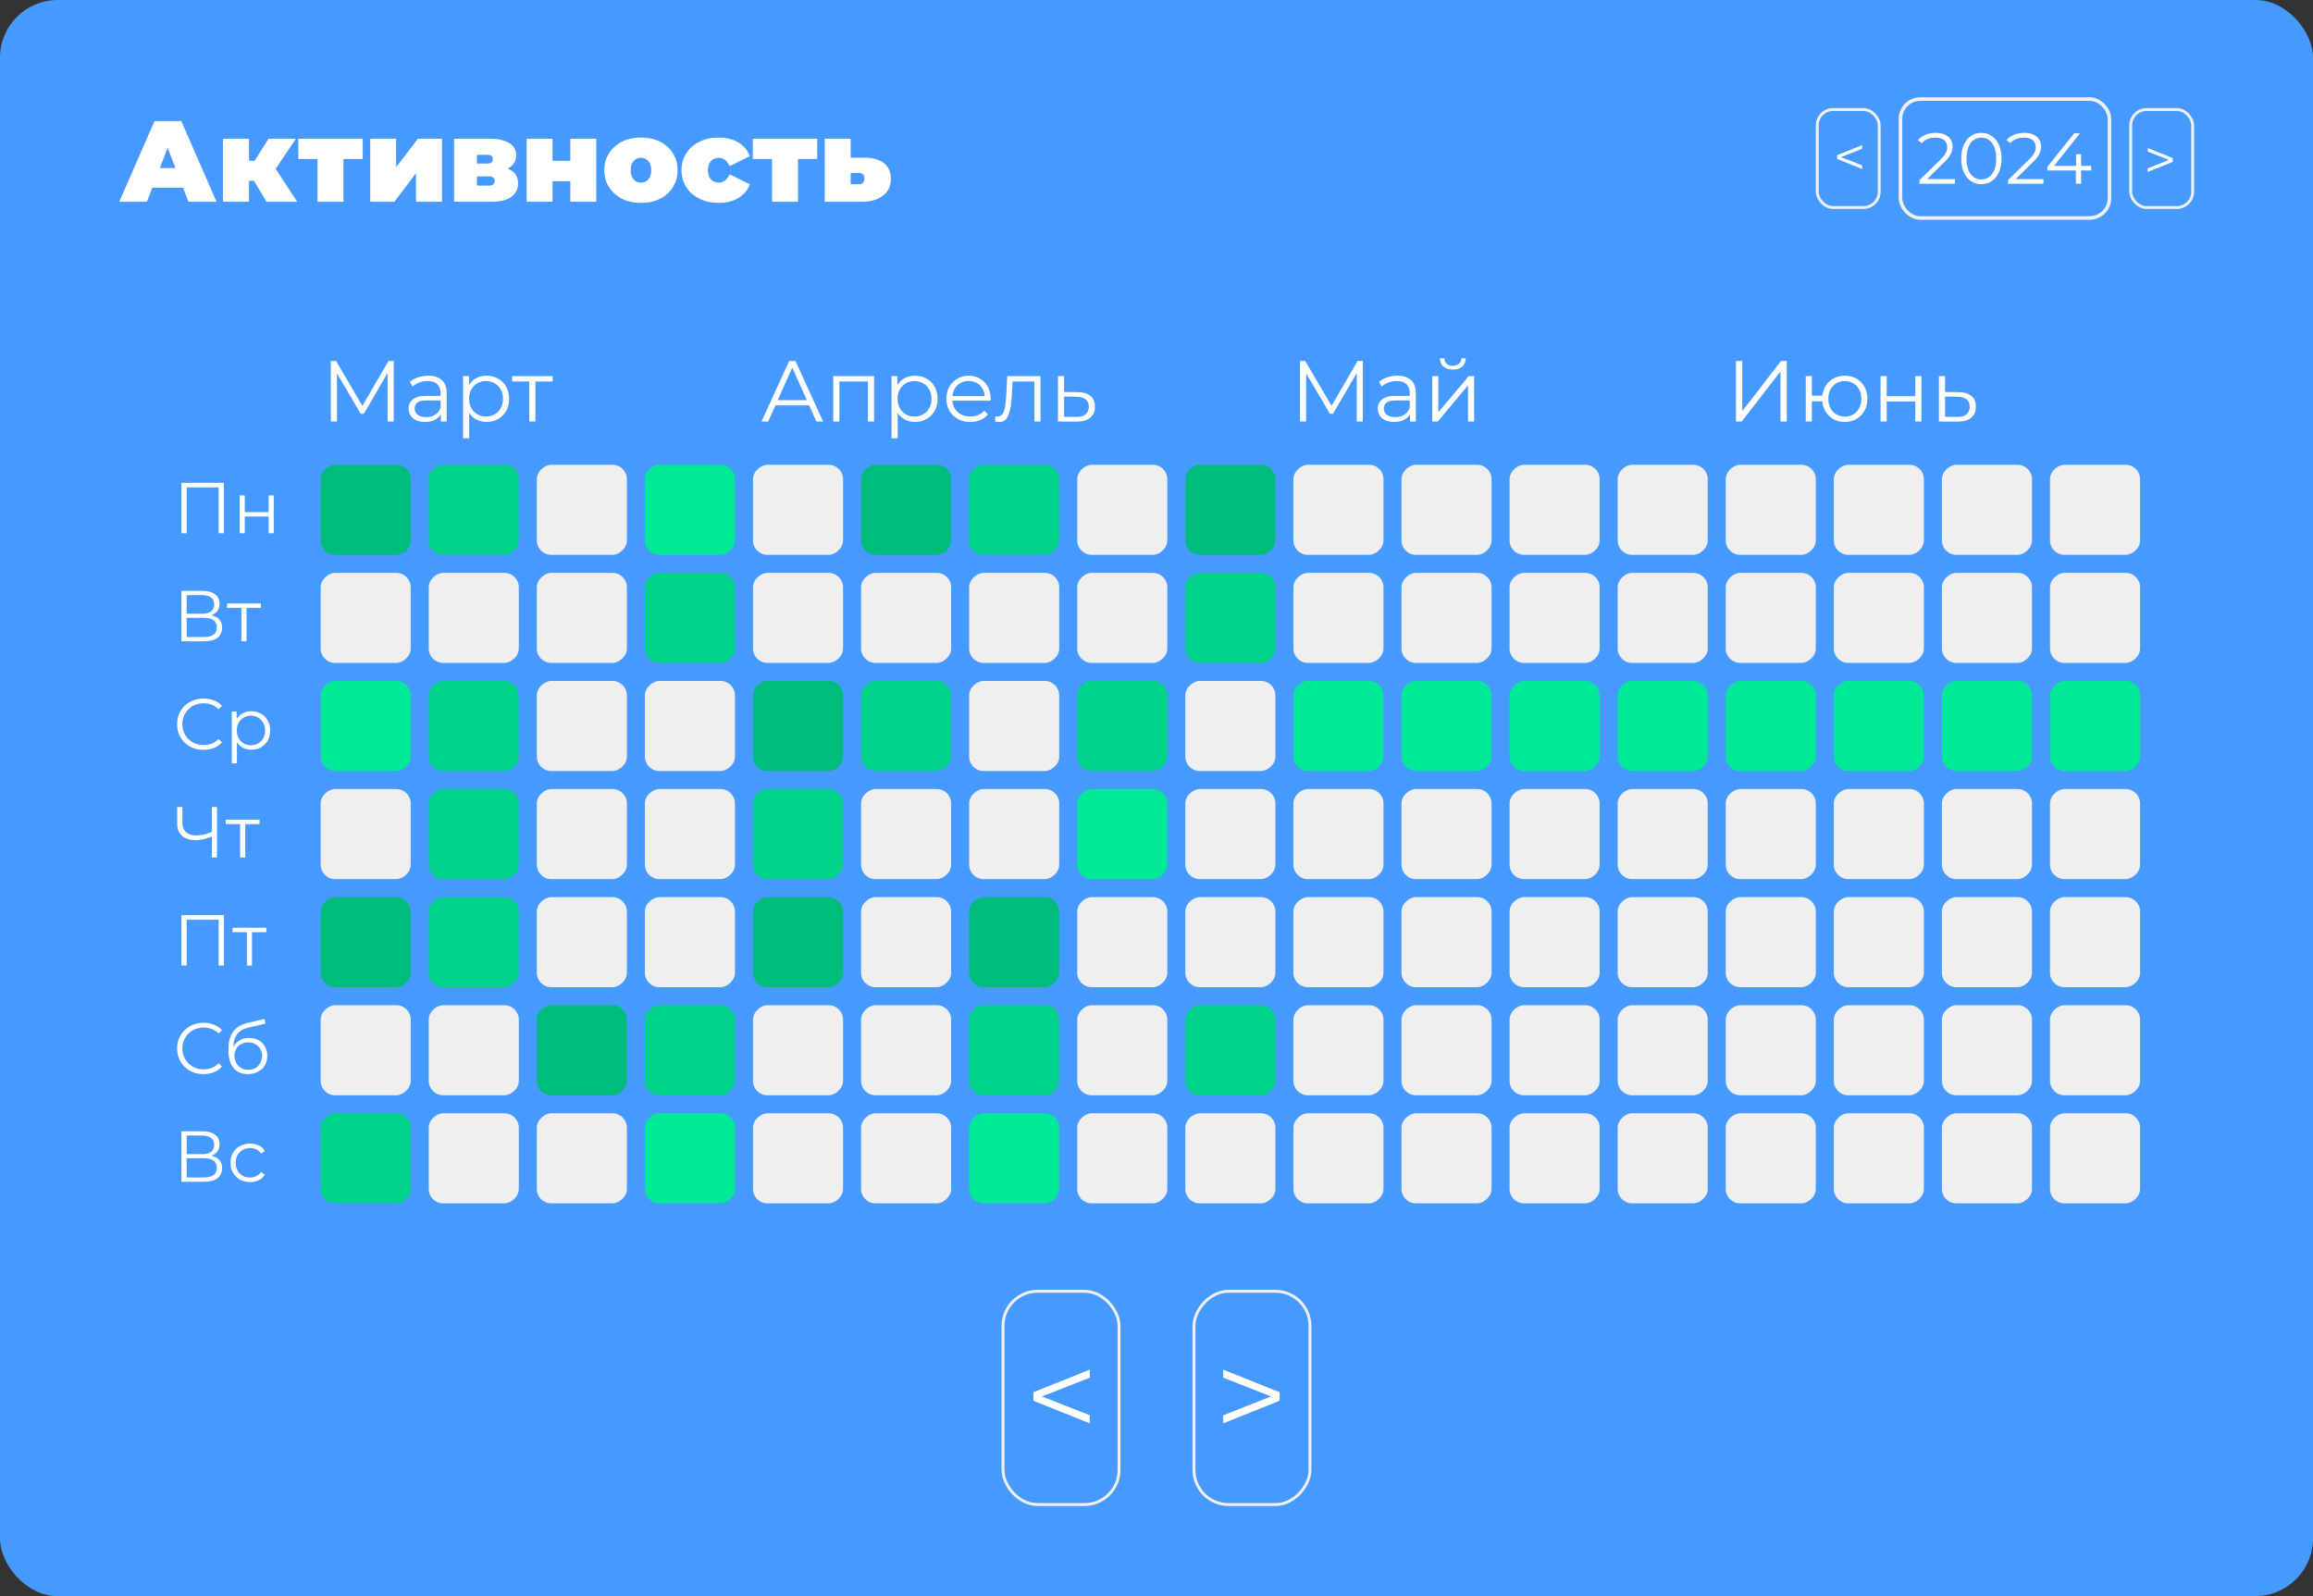 <svg width="642" height="443" viewBox="0 0 642 443" fill="none" xmlns="http://www.w3.org/2000/svg">
<rect x="0" y="0" width="642" height="443" fill="#333333" stroke="none"/>
<rect width="642" height="443" rx="16" fill="#4699FF"/>
<path d="M33.096 56L42.888 33.6H50.312L60.104 56H52.296L45.064 37.184H48.008L40.776 56H33.096ZM38.92 52.096L40.84 46.656H51.144L53.064 52.096H38.92ZM73.98 56L69.18 47.968L75.004 44.576L82.492 56H73.98ZM61.883 56V38.496H69.115V56H61.883ZM67.004 50.176V44.64H73.531V50.176H67.004ZM75.74 48.032L68.956 47.392L74.523 38.496H82.139L75.74 48.032ZM88.134 56V42.592L89.702 44.128H82.79V38.496H100.678V44.128H93.766L95.334 42.592V56H88.134ZM102.759 56V38.496H109.959V46.4L116.007 38.496H122.663V56H115.463V48.064L109.447 56H102.759ZM126.04 56V38.496H135.864C138.21 38.496 140.034 38.901 141.336 39.712C142.637 40.501 143.288 41.621 143.288 43.072C143.288 44.48 142.69 45.611 141.496 46.464C140.301 47.296 138.69 47.712 136.664 47.712L137.208 46.24C139.362 46.24 140.994 46.635 142.104 47.424C143.234 48.213 143.8 49.365 143.8 50.88C143.8 52.437 143.181 53.685 141.944 54.624C140.728 55.541 138.872 56 136.376 56H126.04ZM132.376 51.52H135.736C136.269 51.52 136.664 51.403 136.92 51.168C137.176 50.933 137.304 50.613 137.304 50.208C137.304 49.781 137.176 49.472 136.92 49.28C136.664 49.067 136.269 48.96 135.736 48.96H132.376V51.52ZM132.376 45.408H135.224C135.778 45.408 136.173 45.301 136.408 45.088C136.664 44.875 136.792 44.565 136.792 44.16C136.792 43.733 136.664 43.435 136.408 43.264C136.173 43.072 135.778 42.976 135.224 42.976H132.376V45.408ZM146.165 56V38.496H153.365V44.64H158.293V38.496H165.493V56H158.293V50.304H153.365V56H146.165ZM177.908 56.32C175.924 56.32 174.164 55.936 172.628 55.168C171.113 54.379 169.918 53.301 169.044 51.936C168.169 50.571 167.732 49.003 167.732 47.232C167.732 45.461 168.169 43.893 169.044 42.528C169.918 41.163 171.113 40.096 172.628 39.328C174.164 38.56 175.924 38.176 177.908 38.176C179.892 38.176 181.652 38.56 183.188 39.328C184.724 40.096 185.918 41.163 186.772 42.528C187.646 43.893 188.084 45.461 188.084 47.232C188.084 49.003 187.646 50.571 186.772 51.936C185.918 53.301 184.724 54.379 183.188 55.168C181.652 55.936 179.892 56.32 177.908 56.32ZM177.908 50.688C178.441 50.688 178.921 50.56 179.348 50.304C179.774 50.048 180.116 49.664 180.372 49.152C180.628 48.619 180.756 47.979 180.756 47.232C180.756 46.464 180.628 45.835 180.372 45.344C180.116 44.832 179.774 44.448 179.348 44.192C178.921 43.936 178.441 43.808 177.908 43.808C177.374 43.808 176.894 43.936 176.468 44.192C176.041 44.448 175.7 44.832 175.444 45.344C175.188 45.835 175.06 46.464 175.06 47.232C175.06 47.979 175.188 48.619 175.444 49.152C175.7 49.664 176.041 50.048 176.468 50.304C176.894 50.56 177.374 50.688 177.908 50.688ZM199.505 56.32C197.5 56.32 195.718 55.936 194.161 55.168C192.604 54.4 191.377 53.333 190.481 51.968C189.606 50.581 189.169 49.003 189.169 47.232C189.169 45.461 189.606 43.893 190.481 42.528C191.377 41.163 192.604 40.096 194.161 39.328C195.718 38.56 197.5 38.176 199.505 38.176C201.638 38.176 203.462 38.635 204.977 39.552C206.492 40.469 207.537 41.739 208.113 43.36L202.513 46.112C202.15 45.301 201.702 44.715 201.169 44.352C200.657 43.989 200.092 43.808 199.473 43.808C198.94 43.808 198.438 43.936 197.969 44.192C197.521 44.448 197.158 44.832 196.881 45.344C196.625 45.835 196.497 46.464 196.497 47.232C196.497 48 196.625 48.64 196.881 49.152C197.158 49.664 197.521 50.048 197.969 50.304C198.438 50.56 198.94 50.688 199.473 50.688C200.092 50.688 200.657 50.507 201.169 50.144C201.702 49.781 202.15 49.195 202.513 48.384L208.113 51.136C207.537 52.757 206.492 54.027 204.977 54.944C203.462 55.861 201.638 56.32 199.505 56.32ZM214.291 56V42.592L215.859 44.128H208.947V38.496H226.835V44.128H219.923L221.491 42.592V56H214.291ZM239.987 43.776C242.333 43.776 244.136 44.288 245.395 45.312C246.653 46.336 247.283 47.787 247.283 49.664C247.283 51.627 246.547 53.173 245.075 54.304C243.624 55.435 241.629 56 239.091 56H228.915V38.496H236.115V43.776H239.987ZM238.355 51.136C238.845 51.136 239.229 51.008 239.507 50.752C239.784 50.496 239.923 50.091 239.923 49.536C239.923 48.981 239.784 48.587 239.507 48.352C239.229 48.117 238.845 48 238.355 48H236.115V51.136H238.355Z" fill="white"/>
<rect x="521.6" y="57.6" width="17.2" height="27.2" rx="4.4" transform="rotate(180 521.6 57.6)" stroke="#F0F0F0" stroke-width="0.8"/>
<path d="M516.88 40.288L516.88 41.28L510.336 43.856L510.336 43.344L516.88 45.92L516.88 46.912L509.92 44.128L509.92 43.072L516.88 40.288Z" fill="#FEFEFE"/>
<rect x="527.5" y="27.5" width="58" height="33" rx="5.5" stroke="#F0F0F0"/>
<path d="M532.78 51V49.98L538.6 44.28C539.133 43.76 539.533 43.307 539.8 42.92C540.067 42.52 540.247 42.147 540.34 41.8C540.433 41.453 540.48 41.127 540.48 40.82C540.48 40.007 540.2 39.367 539.64 38.9C539.093 38.433 538.28 38.2 537.2 38.2C536.373 38.2 535.64 38.327 535 38.58C534.373 38.833 533.833 39.227 533.38 39.76L532.36 38.88C532.907 38.24 533.607 37.747 534.46 37.4C535.313 37.053 536.267 36.88 537.32 36.88C538.267 36.88 539.087 37.033 539.78 37.34C540.473 37.633 541.007 38.067 541.38 38.64C541.767 39.213 541.96 39.887 541.96 40.66C541.96 41.113 541.893 41.56 541.76 42C541.64 42.44 541.413 42.907 541.08 43.4C540.76 43.88 540.287 44.427 539.66 45.04L534.32 50.28L533.92 49.72H542.6V51H532.78ZM549.948 51.12C548.868 51.12 547.908 50.84 547.068 50.28C546.228 49.707 545.568 48.893 545.088 47.84C544.608 46.773 544.368 45.493 544.368 44C544.368 42.507 544.608 41.233 545.088 40.18C545.568 39.113 546.228 38.3 547.068 37.74C547.908 37.167 548.868 36.88 549.948 36.88C551.028 36.88 551.988 37.167 552.828 37.74C553.668 38.3 554.328 39.113 554.808 40.18C555.301 41.233 555.548 42.507 555.548 44C555.548 45.493 555.301 46.773 554.808 47.84C554.328 48.893 553.668 49.707 552.828 50.28C551.988 50.84 551.028 51.12 549.948 51.12ZM549.948 49.8C550.775 49.8 551.495 49.58 552.108 49.14C552.721 48.687 553.201 48.033 553.548 47.18C553.895 46.313 554.068 45.253 554.068 44C554.068 42.747 553.895 41.693 553.548 40.84C553.201 39.973 552.721 39.32 552.108 38.88C551.495 38.427 550.775 38.2 549.948 38.2C549.148 38.2 548.435 38.427 547.808 38.88C547.181 39.32 546.695 39.973 546.348 40.84C546.001 41.693 545.828 42.747 545.828 44C545.828 45.253 546.001 46.313 546.348 47.18C546.695 48.033 547.181 48.687 547.808 49.14C548.435 49.58 549.148 49.8 549.948 49.8ZM557.35 51V49.98L563.17 44.28C563.704 43.76 564.104 43.307 564.37 42.92C564.637 42.52 564.817 42.147 564.91 41.8C565.004 41.453 565.05 41.127 565.05 40.82C565.05 40.007 564.77 39.367 564.21 38.9C563.664 38.433 562.85 38.2 561.77 38.2C560.944 38.2 560.21 38.327 559.57 38.58C558.944 38.833 558.404 39.227 557.95 39.76L556.93 38.88C557.477 38.24 558.177 37.747 559.03 37.4C559.884 37.053 560.837 36.88 561.89 36.88C562.837 36.88 563.657 37.033 564.35 37.34C565.044 37.633 565.577 38.067 565.95 38.64C566.337 39.213 566.53 39.887 566.53 40.66C566.53 41.113 566.464 41.56 566.33 42C566.21 42.44 565.984 42.907 565.65 43.4C565.33 43.88 564.857 44.427 564.23 45.04L558.89 50.28L558.49 49.72H567.17V51H557.35ZM568.288 47.32V46.28L575.708 37H577.308L569.948 46.28L569.168 46.04H580.428V47.32H568.288ZM576.188 51V47.32L576.228 46.04V42.8H577.628V51H576.188Z" fill="#FEFEFE"/>
<rect x="591.4" y="30.4" width="17.2" height="27.2" rx="4.4" stroke="#F0F0F0" stroke-width="0.8"/>
<path d="M596.12 47.712V46.72L602.664 44.144V44.656L596.12 42.08V41.088L603.08 43.872V44.928L596.12 47.712Z" fill="#FEFEFE"/>
<path d="M50.36 148V134H62.14V148H60.68V134.88L61.06 135.28H51.44L51.82 134.88V148H50.36ZM66.524 148V137.5H67.944V142.14H74.564V137.5H75.984V148H74.564V143.36H67.944V148H66.524Z" fill="#FEFEFE"/>
<path d="M50.36 178V164H56.18C57.66 164 58.82 164.307 59.66 164.92C60.513 165.52 60.94 166.407 60.94 167.58C60.94 168.74 60.533 169.62 59.72 170.22C58.907 170.807 57.84 171.1 56.52 171.1L56.86 170.6C58.42 170.6 59.607 170.907 60.42 171.52C61.233 172.133 61.64 173.033 61.64 174.22C61.64 175.42 61.213 176.353 60.36 177.02C59.52 177.673 58.253 178 56.56 178H50.36ZM51.82 176.82H56.56C57.747 176.82 58.647 176.6 59.26 176.16C59.873 175.72 60.18 175.04 60.18 174.12C60.18 173.213 59.873 172.547 59.26 172.12C58.647 171.693 57.747 171.48 56.56 171.48H51.82V176.82ZM51.82 170.34H56.1C57.18 170.34 58.007 170.127 58.58 169.7C59.167 169.26 59.46 168.613 59.46 167.76C59.46 166.907 59.167 166.267 58.58 165.84C58.007 165.4 57.18 165.18 56.1 165.18H51.82V170.34ZM67.001 178V168.36L67.361 168.74H63.02V167.5H72.4V168.74H68.061L68.421 168.36V178H67.001Z" fill="#FEFEFE"/>
<path d="M56.48 208.12C55.427 208.12 54.453 207.947 53.56 207.6C52.667 207.24 51.893 206.74 51.24 206.1C50.587 205.46 50.073 204.707 49.7 203.84C49.34 202.973 49.16 202.027 49.16 201C49.16 199.973 49.34 199.027 49.7 198.16C50.073 197.293 50.587 196.54 51.24 195.9C51.907 195.26 52.687 194.767 53.58 194.42C54.473 194.06 55.447 193.88 56.5 193.88C57.513 193.88 58.467 194.053 59.36 194.4C60.253 194.733 61.007 195.24 61.62 195.92L60.68 196.86C60.107 196.273 59.473 195.853 58.78 195.6C58.087 195.333 57.34 195.2 56.54 195.2C55.7 195.2 54.92 195.347 54.2 195.64C53.48 195.92 52.853 196.327 52.32 196.86C51.787 197.38 51.367 197.993 51.06 198.7C50.767 199.393 50.62 200.16 50.62 201C50.62 201.84 50.767 202.613 51.06 203.32C51.367 204.013 51.787 204.627 52.32 205.16C52.853 205.68 53.48 206.087 54.2 206.38C54.92 206.66 55.7 206.8 56.54 206.8C57.34 206.8 58.087 206.667 58.78 206.4C59.473 206.133 60.107 205.707 60.68 205.12L61.62 206.06C61.007 206.74 60.253 207.253 59.36 207.6C58.467 207.947 57.507 208.12 56.48 208.12ZM69.756 208.1C68.85 208.1 68.03 207.893 67.296 207.48C66.563 207.053 65.976 206.447 65.536 205.66C65.11 204.86 64.896 203.887 64.896 202.74C64.896 201.593 65.11 200.627 65.536 199.84C65.963 199.04 66.543 198.433 67.276 198.02C68.01 197.607 68.836 197.4 69.756 197.4C70.756 197.4 71.65 197.627 72.436 198.08C73.236 198.52 73.863 199.147 74.316 199.96C74.77 200.76 74.996 201.687 74.996 202.74C74.996 203.807 74.77 204.74 74.316 205.54C73.863 206.34 73.236 206.967 72.436 207.42C71.65 207.873 70.756 208.1 69.756 208.1ZM64.336 211.88V197.5H65.696V200.66L65.556 202.76L65.756 204.88V211.88H64.336ZM69.656 206.84C70.403 206.84 71.07 206.673 71.656 206.34C72.243 205.993 72.71 205.513 73.056 204.9C73.403 204.273 73.576 203.553 73.576 202.74C73.576 201.927 73.403 201.213 73.056 200.6C72.71 199.987 72.243 199.507 71.656 199.16C71.07 198.813 70.403 198.64 69.656 198.64C68.91 198.64 68.236 198.813 67.636 199.16C67.05 199.507 66.583 199.987 66.236 200.6C65.903 201.213 65.736 201.927 65.736 202.74C65.736 203.553 65.903 204.273 66.236 204.9C66.583 205.513 67.05 205.993 67.636 206.34C68.236 206.673 68.91 206.84 69.656 206.84Z" fill="#FEFEFE"/>
<path d="M59.06 232.08C58.26 232.44 57.46 232.713 56.66 232.9C55.873 233.087 55.113 233.18 54.38 233.18C52.74 233.18 51.46 232.787 50.54 232C49.633 231.2 49.18 230.073 49.18 228.62V224H50.64V228.46C50.64 229.54 50.98 230.38 51.66 230.98C52.353 231.58 53.307 231.88 54.52 231.88C55.24 231.88 55.987 231.787 56.76 231.6C57.533 231.4 58.3 231.12 59.06 230.76V232.08ZM58.8 238V224H60.24V238H58.8ZM66.649 238V228.36L67.009 228.74H62.669V227.5H72.049V228.74H67.709L68.069 228.36V238H66.649Z" fill="#FEFEFE"/>
<path d="M50.36 268V254H62.14V268H60.68V254.88L61.06 255.28H51.44L51.82 254.88V268H50.36ZM68.524 268V258.36L68.884 258.74H64.544V257.5H73.924V258.74H69.584L69.944 258.36V268H68.524Z" fill="#FEFEFE"/>
<path d="M56.48 298.12C55.427 298.12 54.453 297.947 53.56 297.6C52.667 297.24 51.893 296.74 51.24 296.1C50.587 295.46 50.073 294.707 49.7 293.84C49.34 292.973 49.16 292.027 49.16 291C49.16 289.973 49.34 289.027 49.7 288.16C50.073 287.293 50.587 286.54 51.24 285.9C51.907 285.26 52.687 284.767 53.58 284.42C54.473 284.06 55.447 283.88 56.5 283.88C57.513 283.88 58.467 284.053 59.36 284.4C60.253 284.733 61.007 285.24 61.62 285.92L60.68 286.86C60.107 286.273 59.473 285.853 58.78 285.6C58.087 285.333 57.34 285.2 56.54 285.2C55.7 285.2 54.92 285.347 54.2 285.64C53.48 285.92 52.853 286.327 52.32 286.86C51.787 287.38 51.367 287.993 51.06 288.7C50.767 289.393 50.62 290.16 50.62 291C50.62 291.84 50.767 292.613 51.06 293.32C51.367 294.013 51.787 294.627 52.32 295.16C52.853 295.68 53.48 296.087 54.2 296.38C54.92 296.66 55.7 296.8 56.54 296.8C57.34 296.8 58.087 296.667 58.78 296.4C59.473 296.133 60.107 295.707 60.68 295.12L61.62 296.06C61.007 296.74 60.253 297.253 59.36 297.6C58.467 297.947 57.507 298.12 56.48 298.12ZM68.763 298.12C67.91 298.12 67.15 297.98 66.483 297.7C65.83 297.42 65.27 296.993 64.803 296.42C64.337 295.847 63.983 295.14 63.743 294.3C63.503 293.447 63.383 292.46 63.383 291.34C63.383 290.34 63.477 289.467 63.663 288.72C63.85 287.96 64.11 287.307 64.443 286.76C64.777 286.213 65.163 285.753 65.603 285.38C66.057 284.993 66.543 284.687 67.063 284.46C67.597 284.22 68.143 284.04 68.703 283.92L73.423 282.82L73.663 284.14L69.223 285.14C68.943 285.207 68.603 285.3 68.203 285.42C67.817 285.54 67.417 285.72 67.003 285.96C66.603 286.2 66.23 286.533 65.883 286.96C65.537 287.387 65.257 287.94 65.043 288.62C64.843 289.287 64.743 290.12 64.743 291.12C64.743 291.333 64.75 291.507 64.763 291.64C64.777 291.76 64.79 291.893 64.803 292.04C64.83 292.173 64.85 292.373 64.863 292.64L64.243 292.12C64.39 291.307 64.69 290.6 65.143 290C65.597 289.387 66.163 288.913 66.843 288.58C67.537 288.233 68.303 288.06 69.143 288.06C70.117 288.06 70.983 288.273 71.743 288.7C72.503 289.113 73.097 289.693 73.523 290.44C73.963 291.187 74.183 292.053 74.183 293.04C74.183 294.013 73.957 294.887 73.503 295.66C73.063 296.433 72.437 297.04 71.623 297.48C70.81 297.907 69.857 298.12 68.763 298.12ZM68.923 296.94C69.67 296.94 70.33 296.773 70.903 296.44C71.477 296.093 71.923 295.627 72.243 295.04C72.577 294.453 72.743 293.793 72.743 293.06C72.743 292.34 72.577 291.7 72.243 291.14C71.923 290.58 71.477 290.14 70.903 289.82C70.33 289.487 69.663 289.32 68.903 289.32C68.157 289.32 67.497 289.48 66.923 289.8C66.35 290.107 65.897 290.54 65.563 291.1C65.243 291.66 65.083 292.307 65.083 293.04C65.083 293.773 65.243 294.433 65.563 295.02C65.897 295.607 66.35 296.073 66.923 296.42C67.51 296.767 68.177 296.94 68.923 296.94Z" fill="#FEFEFE"/>
<path d="M50.36 328V314H56.18C57.66 314 58.82 314.307 59.66 314.92C60.513 315.52 60.94 316.407 60.94 317.58C60.94 318.74 60.533 319.62 59.72 320.22C58.907 320.807 57.84 321.1 56.52 321.1L56.86 320.6C58.42 320.6 59.607 320.907 60.42 321.52C61.233 322.133 61.64 323.033 61.64 324.22C61.64 325.42 61.213 326.353 60.36 327.02C59.52 327.673 58.253 328 56.56 328H50.36ZM51.82 326.82H56.56C57.747 326.82 58.647 326.6 59.26 326.16C59.873 325.72 60.18 325.04 60.18 324.12C60.18 323.213 59.873 322.547 59.26 322.12C58.647 321.693 57.747 321.48 56.56 321.48H51.82V326.82ZM51.82 320.34H56.1C57.18 320.34 58.007 320.127 58.58 319.7C59.167 319.26 59.46 318.613 59.46 317.76C59.46 316.907 59.167 316.267 58.58 315.84C58.007 315.4 57.18 315.18 56.1 315.18H51.82V320.34ZM69.4 328.1C68.361 328.1 67.427 327.873 66.6 327.42C65.787 326.953 65.147 326.32 64.68 325.52C64.214 324.707 63.98 323.78 63.98 322.74C63.98 321.687 64.214 320.76 64.68 319.96C65.147 319.16 65.787 318.533 66.6 318.08C67.427 317.627 68.361 317.4 69.4 317.4C70.294 317.4 71.1 317.573 71.82 317.92C72.54 318.267 73.107 318.787 73.52 319.48L72.46 320.2C72.1 319.667 71.654 319.273 71.121 319.02C70.587 318.767 70.007 318.64 69.38 318.64C68.634 318.64 67.96 318.813 67.361 319.16C66.76 319.493 66.287 319.967 65.941 320.58C65.594 321.193 65.421 321.913 65.421 322.74C65.421 323.567 65.594 324.287 65.941 324.9C66.287 325.513 66.76 325.993 67.361 326.34C67.96 326.673 68.634 326.84 69.38 326.84C70.007 326.84 70.587 326.713 71.121 326.46C71.654 326.207 72.1 325.82 72.46 325.3L73.52 326.02C73.107 326.7 72.54 327.22 71.82 327.58C71.1 327.927 70.294 328.1 69.4 328.1Z" fill="#FEFEFE"/>
<path d="M91.832 117V100.2H93.296L100.976 113.304H100.208L107.816 100.2H109.28V117H107.576V102.864H107.984L100.976 114.864H100.136L93.08 102.864H93.536V117H91.832ZM122.357 117V114.216L122.285 113.76V109.104C122.285 108.032 121.981 107.208 121.373 106.632C120.781 106.056 119.893 105.768 118.709 105.768C117.893 105.768 117.117 105.904 116.381 106.176C115.645 106.448 115.021 106.808 114.509 107.256L113.741 105.984C114.381 105.44 115.149 105.024 116.045 104.736C116.941 104.432 117.885 104.28 118.877 104.28C120.509 104.28 121.765 104.688 122.645 105.504C123.541 106.304 123.989 107.528 123.989 109.176V117H122.357ZM118.013 117.12C117.069 117.12 116.245 116.968 115.541 116.664C114.853 116.344 114.325 115.912 113.957 115.368C113.589 114.808 113.405 114.168 113.405 113.448C113.405 112.792 113.557 112.2 113.861 111.672C114.181 111.128 114.693 110.696 115.397 110.376C116.117 110.04 117.077 109.872 118.277 109.872H122.621V111.144H118.325C117.109 111.144 116.261 111.36 115.781 111.792C115.317 112.224 115.085 112.76 115.085 113.4C115.085 114.12 115.365 114.696 115.925 115.128C116.485 115.56 117.269 115.776 118.277 115.776C119.237 115.776 120.061 115.56 120.749 115.128C121.453 114.68 121.965 114.04 122.285 113.208L122.669 114.384C122.349 115.216 121.789 115.88 120.989 116.376C120.205 116.872 119.213 117.12 118.013 117.12ZM135.03 117.12C133.942 117.12 132.958 116.872 132.078 116.376C131.198 115.864 130.494 115.136 129.966 114.192C129.454 113.232 129.198 112.064 129.198 110.688C129.198 109.312 129.454 108.152 129.966 107.208C130.478 106.248 131.174 105.52 132.054 105.024C132.934 104.528 133.926 104.28 135.03 104.28C136.23 104.28 137.302 104.552 138.246 105.096C139.206 105.624 139.958 106.376 140.502 107.352C141.046 108.312 141.318 109.424 141.318 110.688C141.318 111.968 141.046 113.088 140.502 114.048C139.958 115.008 139.206 115.76 138.246 116.304C137.302 116.848 136.23 117.12 135.03 117.12ZM128.526 121.656V104.4H130.158V108.192L129.99 110.712L130.23 113.256V121.656H128.526ZM134.91 115.608C135.806 115.608 136.606 115.408 137.31 115.008C138.014 114.592 138.574 114.016 138.99 113.28C139.406 112.528 139.614 111.664 139.614 110.688C139.614 109.712 139.406 108.856 138.99 108.12C138.574 107.384 138.014 106.808 137.31 106.392C136.606 105.976 135.806 105.768 134.91 105.768C134.014 105.768 133.206 105.976 132.486 106.392C131.782 106.808 131.222 107.384 130.806 108.12C130.406 108.856 130.206 109.712 130.206 110.688C130.206 111.664 130.406 112.528 130.806 113.28C131.222 114.016 131.782 114.592 132.486 115.008C133.206 115.408 134.014 115.608 134.91 115.608ZM146.91 117V105.432L147.342 105.888H142.134V104.4H153.39V105.888H148.182L148.614 105.432V117H146.91Z" fill="#FEFEFE"/>
<path d="M211.36 117L219.04 100.2H220.792L228.472 117H226.6L219.544 101.232H220.264L213.208 117H211.36ZM214.384 112.512L214.912 111.072H224.68L225.208 112.512H214.384ZM231.283 117V104.4H242.611V117H240.907V105.432L241.339 105.888H232.555L232.987 105.432V117H231.283ZM253.959 117.12C252.871 117.12 251.887 116.872 251.007 116.376C250.127 115.864 249.423 115.136 248.895 114.192C248.383 113.232 248.127 112.064 248.127 110.688C248.127 109.312 248.383 108.152 248.895 107.208C249.407 106.248 250.103 105.52 250.983 105.024C251.863 104.528 252.855 104.28 253.959 104.28C255.159 104.28 256.231 104.552 257.175 105.096C258.135 105.624 258.887 106.376 259.431 107.352C259.975 108.312 260.247 109.424 260.247 110.688C260.247 111.968 259.975 113.088 259.431 114.048C258.887 115.008 258.135 115.76 257.175 116.304C256.231 116.848 255.159 117.12 253.959 117.12ZM247.455 121.656V104.4H249.087V108.192L248.919 110.712L249.159 113.256V121.656H247.455ZM253.839 115.608C254.735 115.608 255.535 115.408 256.239 115.008C256.943 114.592 257.503 114.016 257.919 113.28C258.335 112.528 258.543 111.664 258.543 110.688C258.543 109.712 258.335 108.856 257.919 108.12C257.503 107.384 256.943 106.808 256.239 106.392C255.535 105.976 254.735 105.768 253.839 105.768C252.943 105.768 252.135 105.976 251.415 106.392C250.711 106.808 250.151 107.384 249.735 108.12C249.335 108.856 249.135 109.712 249.135 110.688C249.135 111.664 249.335 112.528 249.735 113.28C250.151 114.016 250.711 114.592 251.415 115.008C252.135 115.408 252.943 115.608 253.839 115.608ZM269.308 117.12C267.996 117.12 266.844 116.848 265.852 116.304C264.86 115.744 264.084 114.984 263.524 114.024C262.964 113.048 262.684 111.936 262.684 110.688C262.684 109.44 262.948 108.336 263.476 107.376C264.02 106.416 264.756 105.664 265.684 105.12C266.628 104.56 267.684 104.28 268.852 104.28C270.036 104.28 271.084 104.552 271.996 105.096C272.924 105.624 273.652 106.376 274.18 107.352C274.708 108.312 274.972 109.424 274.972 110.688C274.972 110.768 274.964 110.856 274.948 110.952C274.948 111.032 274.948 111.12 274.948 111.216H263.98V109.944H274.036L273.364 110.448C273.364 109.536 273.164 108.728 272.764 108.024C272.38 107.304 271.852 106.744 271.18 106.344C270.508 105.944 269.732 105.744 268.852 105.744C267.988 105.744 267.212 105.944 266.524 106.344C265.836 106.744 265.3 107.304 264.916 108.024C264.532 108.744 264.34 109.568 264.34 110.496V110.76C264.34 111.72 264.548 112.568 264.964 113.304C265.396 114.024 265.988 114.592 266.74 115.008C267.508 115.408 268.38 115.608 269.356 115.608C270.124 115.608 270.836 115.472 271.492 115.2C272.164 114.928 272.74 114.512 273.22 113.952L274.18 115.056C273.62 115.728 272.916 116.24 272.068 116.592C271.236 116.944 270.316 117.12 269.308 117.12ZM276.183 116.976L276.303 115.512C276.415 115.528 276.519 115.552 276.615 115.584C276.727 115.6 276.823 115.608 276.903 115.608C277.415 115.608 277.823 115.416 278.127 115.032C278.447 114.648 278.687 114.136 278.847 113.496C279.007 112.856 279.119 112.136 279.183 111.336C279.247 110.52 279.303 109.704 279.351 108.888L279.567 104.4H288.807V117H287.103V105.384L287.535 105.888H280.671L281.079 105.36L280.887 109.008C280.839 110.096 280.751 111.136 280.623 112.128C280.511 113.12 280.327 113.992 280.071 114.744C279.831 115.496 279.495 116.088 279.062 116.52C278.631 116.936 278.079 117.144 277.407 117.144C277.215 117.144 277.015 117.128 276.807 117.096C276.615 117.064 276.407 117.024 276.183 116.976ZM299.075 108.84C300.659 108.856 301.859 109.208 302.675 109.896C303.507 110.584 303.923 111.576 303.923 112.872C303.923 114.216 303.475 115.248 302.579 115.968C301.699 116.688 300.419 117.04 298.739 117.024L293.651 117V104.4H295.355V108.792L299.075 108.84ZM298.643 115.728C299.811 115.744 300.691 115.512 301.283 115.032C301.891 114.536 302.195 113.816 302.195 112.872C302.195 111.928 301.899 111.24 301.307 110.808C300.715 110.36 299.827 110.128 298.643 110.112L295.355 110.064V115.68L298.643 115.728Z" fill="#FEFEFE"/>
<path d="M360.832 117V100.2H362.296L369.976 113.304H369.208L376.816 100.2H378.28V117H376.576V102.864H376.984L369.976 114.864H369.136L362.08 102.864H362.536V117H360.832ZM391.357 117V114.216L391.285 113.76V109.104C391.285 108.032 390.981 107.208 390.373 106.632C389.781 106.056 388.893 105.768 387.709 105.768C386.893 105.768 386.117 105.904 385.381 106.176C384.645 106.448 384.021 106.808 383.509 107.256L382.741 105.984C383.381 105.44 384.149 105.024 385.045 104.736C385.941 104.432 386.885 104.28 387.877 104.28C389.509 104.28 390.765 104.688 391.645 105.504C392.541 106.304 392.989 107.528 392.989 109.176V117H391.357ZM387.013 117.12C386.069 117.12 385.245 116.968 384.541 116.664C383.853 116.344 383.325 115.912 382.957 115.368C382.589 114.808 382.405 114.168 382.405 113.448C382.405 112.792 382.557 112.2 382.861 111.672C383.181 111.128 383.693 110.696 384.397 110.376C385.117 110.04 386.077 109.872 387.277 109.872H391.621V111.144H387.325C386.109 111.144 385.261 111.36 384.781 111.792C384.317 112.224 384.085 112.76 384.085 113.4C384.085 114.12 384.365 114.696 384.925 115.128C385.485 115.56 386.269 115.776 387.277 115.776C388.237 115.776 389.061 115.56 389.749 115.128C390.453 114.68 390.965 114.04 391.285 113.208L391.669 114.384C391.349 115.216 390.789 115.88 389.989 116.376C389.205 116.872 388.213 117.12 387.013 117.12ZM397.526 117V104.4H399.23V114.408L407.654 104.4H409.166V117H407.462V106.968L399.062 117H397.526ZM403.238 102.576C402.182 102.576 401.326 102.312 400.67 101.784C400.03 101.24 399.694 100.464 399.662 99.456H400.886C400.902 100.096 401.126 100.6 401.558 100.968C401.99 101.336 402.55 101.52 403.238 101.52C403.926 101.52 404.486 101.336 404.918 100.968C405.366 100.6 405.598 100.096 405.614 99.456H406.838C406.822 100.464 406.486 101.24 405.83 101.784C405.174 102.312 404.31 102.576 403.238 102.576Z" fill="#FEFEFE"/>
<path d="M481.832 117V100.2H483.584V114.12L494.336 100.2H495.944V117H494.192V103.104L483.44 117H481.832ZM501.205 117V104.4H502.909V109.824H506.749V111.384H502.909V117H501.205ZM512.053 117.12C510.853 117.12 509.773 116.848 508.813 116.304C507.869 115.744 507.125 114.984 506.581 114.024C506.037 113.048 505.765 111.936 505.765 110.688C505.765 109.424 506.037 108.312 506.581 107.352C507.125 106.392 507.869 105.64 508.813 105.096C509.773 104.552 510.853 104.28 512.053 104.28C513.253 104.28 514.325 104.552 515.269 105.096C516.213 105.64 516.957 106.392 517.501 107.352C518.045 108.312 518.317 109.424 518.317 110.688C518.317 111.936 518.045 113.048 517.501 114.024C516.957 114.984 516.213 115.744 515.269 116.304C514.325 116.848 513.253 117.12 512.053 117.12ZM512.053 115.632C512.933 115.632 513.717 115.424 514.405 115.008C515.093 114.592 515.637 114.016 516.037 113.28C516.437 112.528 516.637 111.664 516.637 110.688C516.637 109.696 516.437 108.832 516.037 108.096C515.637 107.36 515.093 106.792 514.405 106.392C513.717 105.976 512.933 105.768 512.053 105.768C511.189 105.768 510.405 105.976 509.701 106.392C509.013 106.792 508.469 107.36 508.069 108.096C507.669 108.832 507.469 109.696 507.469 110.688C507.469 111.664 507.669 112.528 508.069 113.28C508.469 114.016 509.013 114.592 509.701 115.008C510.405 115.424 511.189 115.632 512.053 115.632ZM521.971 117V104.4H523.675V109.968H531.619V104.4H533.323V117H531.619V111.432H523.675V117H521.971ZM543.59 108.84C545.174 108.856 546.374 109.208 547.19 109.896C548.022 110.584 548.438 111.576 548.438 112.872C548.438 114.216 547.99 115.248 547.094 115.968C546.214 116.688 544.934 117.04 543.254 117.024L538.166 117V104.4H539.87V108.792L543.59 108.84ZM543.158 115.728C544.326 115.744 545.206 115.512 545.798 115.032C546.406 114.536 546.71 113.816 546.71 112.872C546.71 111.928 546.414 111.24 545.822 110.808C545.23 110.36 544.342 110.128 543.158 110.112L539.87 110.064V115.68L543.158 115.728Z" fill="#FEFEFE"/>
<rect x="114" y="129" width="25" height="25" rx="4" transform="rotate(90 114 129)" fill="#00BD7B"/>
<rect x="114" y="159" width="25" height="25" rx="4" transform="rotate(90 114 159)" fill="#EFEFEF"/>
<rect x="114" y="189" width="25" height="25" rx="4" transform="rotate(90 114 189)" fill="#00EA98"/>
<rect x="114" y="219" width="25" height="25" rx="4" transform="rotate(90 114 219)" fill="#EFEFEF"/>
<rect x="114" y="249" width="25" height="25" rx="4" transform="rotate(90 114 249)" fill="#00BD7B"/>
<rect x="114" y="279" width="25" height="25" rx="4" transform="rotate(90 114 279)" fill="#EFEFEF"/>
<rect x="114" y="309" width="25" height="25" rx="4" transform="rotate(90 114 309)" fill="#00D58B"/>
<rect x="144" y="129" width="25" height="25" rx="4" transform="rotate(90 144 129)" fill="#00D58B"/>
<rect x="144" y="159" width="25" height="25" rx="4" transform="rotate(90 144 159)" fill="#EFEFEF"/>
<rect x="144" y="189" width="25" height="25" rx="4" transform="rotate(90 144 189)" fill="#00D58B"/>
<rect x="144" y="219" width="25" height="25" rx="4" transform="rotate(90 144 219)" fill="#00D58B"/>
<rect x="144" y="249" width="25" height="25" rx="4" transform="rotate(90 144 249)" fill="#00D58B"/>
<rect x="144" y="279" width="25" height="25" rx="4" transform="rotate(90 144 279)" fill="#EFEFEF"/>
<rect x="144" y="309" width="25" height="25" rx="4" transform="rotate(90 144 309)" fill="#EFEFEF"/>
<rect x="174" y="129" width="25" height="25" rx="4" transform="rotate(90 174 129)" fill="#EFEFEF"/>
<rect x="174" y="159" width="25" height="25" rx="4" transform="rotate(90 174 159)" fill="#EFEFEF"/>
<rect x="174" y="189" width="25" height="25" rx="4" transform="rotate(90 174 189)" fill="#EFEFEF"/>
<rect x="174" y="219" width="25" height="25" rx="4" transform="rotate(90 174 219)" fill="#EFEFEF"/>
<rect x="174" y="249" width="25" height="25" rx="4" transform="rotate(90 174 249)" fill="#EFEFEF"/>
<rect x="174" y="279" width="25" height="25" rx="4" transform="rotate(90 174 279)" fill="#00BD7B"/>
<rect x="174" y="309" width="25" height="25" rx="4" transform="rotate(90 174 309)" fill="#EFEFEF"/>
<rect x="204" y="129" width="25" height="25" rx="4" transform="rotate(90 204 129)" fill="#00EA98"/>
<rect x="204" y="159" width="25" height="25" rx="4" transform="rotate(90 204 159)" fill="#00D58B"/>
<rect x="204" y="189" width="25" height="25" rx="4" transform="rotate(90 204 189)" fill="#EFEFEF"/>
<rect x="204" y="219" width="25" height="25" rx="4" transform="rotate(90 204 219)" fill="#EFEFEF"/>
<rect x="204" y="249" width="25" height="25" rx="4" transform="rotate(90 204 249)" fill="#EFEFEF"/>
<rect x="204" y="279" width="25" height="25" rx="4" transform="rotate(90 204 279)" fill="#00D58B"/>
<rect x="204" y="309" width="25" height="25" rx="4" transform="rotate(90 204 309)" fill="#00EA98"/>
<rect x="234" y="129" width="25" height="25" rx="4" transform="rotate(90 234 129)" fill="#EFEFEF"/>
<rect x="234" y="159" width="25" height="25" rx="4" transform="rotate(90 234 159)" fill="#EFEFEF"/>
<rect x="234" y="189" width="25" height="25" rx="4" transform="rotate(90 234 189)" fill="#00BD7B"/>
<rect x="234" y="219" width="25" height="25" rx="4" transform="rotate(90 234 219)" fill="#00D58B"/>
<rect x="234" y="249" width="25" height="25" rx="4" transform="rotate(90 234 249)" fill="#00BD7B"/>
<rect x="234" y="279" width="25" height="25" rx="4" transform="rotate(90 234 279)" fill="#EFEFEF"/>
<rect x="234" y="309" width="25" height="25" rx="4" transform="rotate(90 234 309)" fill="#EFEFEF"/>
<rect x="264" y="129" width="25" height="25" rx="4" transform="rotate(90 264 129)" fill="#00BD7B"/>
<rect x="264" y="159" width="25" height="25" rx="4" transform="rotate(90 264 159)" fill="#EFEFEF"/>
<rect x="264" y="189" width="25" height="25" rx="4" transform="rotate(90 264 189)" fill="#00D58B"/>
<rect x="264" y="219" width="25" height="25" rx="4" transform="rotate(90 264 219)" fill="#EFEFEF"/>
<rect x="264" y="249" width="25" height="25" rx="4" transform="rotate(90 264 249)" fill="#EFEFEF"/>
<rect x="264" y="279" width="25" height="25" rx="4" transform="rotate(90 264 279)" fill="#EFEFEF"/>
<rect x="264" y="309" width="25" height="25" rx="4" transform="rotate(90 264 309)" fill="#EFEFEF"/>
<rect x="294" y="129" width="25" height="25" rx="4" transform="rotate(90 294 129)" fill="#00D58B"/>
<rect x="294" y="159" width="25" height="25" rx="4" transform="rotate(90 294 159)" fill="#EFEFEF"/>
<rect x="294" y="189" width="25" height="25" rx="4" transform="rotate(90 294 189)" fill="#EFEFEF"/>
<rect x="294" y="219" width="25" height="25" rx="4" transform="rotate(90 294 219)" fill="#EFEFEF"/>
<rect x="294" y="249" width="25" height="25" rx="4" transform="rotate(90 294 249)" fill="#00BD7B"/>
<rect x="294" y="279" width="25" height="25" rx="4" transform="rotate(90 294 279)" fill="#00D58B"/>
<rect x="294" y="309" width="25" height="25" rx="4" transform="rotate(90 294 309)" fill="#00EA98"/>
<rect x="324" y="129" width="25" height="25" rx="4" transform="rotate(90 324 129)" fill="#EFEFEF"/>
<rect x="324" y="159" width="25" height="25" rx="4" transform="rotate(90 324 159)" fill="#EFEFEF"/>
<rect x="324" y="189" width="25" height="25" rx="4" transform="rotate(90 324 189)" fill="#00D58B"/>
<rect x="324" y="219" width="25" height="25" rx="4" transform="rotate(90 324 219)" fill="#00EA98"/>
<rect x="324" y="249" width="25" height="25" rx="4" transform="rotate(90 324 249)" fill="#EFEFEF"/>
<rect x="324" y="279" width="25" height="25" rx="4" transform="rotate(90 324 279)" fill="#EFEFEF"/>
<rect x="324" y="309" width="25" height="25" rx="4" transform="rotate(90 324 309)" fill="#EFEFEF"/>
<rect x="354" y="129" width="25" height="25" rx="4" transform="rotate(90 354 129)" fill="#00BD7B"/>
<rect x="354" y="159" width="25" height="25" rx="4" transform="rotate(90 354 159)" fill="#00D58B"/>
<rect x="354" y="189" width="25" height="25" rx="4" transform="rotate(90 354 189)" fill="#EFEFEF"/>
<rect x="354" y="219" width="25" height="25" rx="4" transform="rotate(90 354 219)" fill="#EFEFEF"/>
<rect x="354" y="249" width="25" height="25" rx="4" transform="rotate(90 354 249)" fill="#EFEFEF"/>
<rect x="354" y="279" width="25" height="25" rx="4" transform="rotate(90 354 279)" fill="#00D58B"/>
<rect x="354" y="309" width="25" height="25" rx="4" transform="rotate(90 354 309)" fill="#EFEFEF"/>
<rect x="384" y="129" width="25" height="25" rx="4" transform="rotate(90 384 129)" fill="#EFEFEF"/>
<rect x="384" y="159" width="25" height="25" rx="4" transform="rotate(90 384 159)" fill="#EFEFEF"/>
<rect x="384" y="189" width="25" height="25" rx="4" transform="rotate(90 384 189)" fill="#00EA98"/>
<rect x="384" y="219" width="25" height="25" rx="4" transform="rotate(90 384 219)" fill="#EFEFEF"/>
<rect x="384" y="249" width="25" height="25" rx="4" transform="rotate(90 384 249)" fill="#EFEFEF"/>
<rect x="384" y="279" width="25" height="25" rx="4" transform="rotate(90 384 279)" fill="#EFEFEF"/>
<rect x="384" y="309" width="25" height="25" rx="4" transform="rotate(90 384 309)" fill="#EFEFEF"/>
<rect x="414" y="129" width="25" height="25" rx="4" transform="rotate(90 414 129)" fill="#EFEFEF"/>
<rect x="414" y="159" width="25" height="25" rx="4" transform="rotate(90 414 159)" fill="#EFEFEF"/>
<rect x="414" y="189" width="25" height="25" rx="4" transform="rotate(90 414 189)" fill="#00EA98"/>
<rect x="414" y="219" width="25" height="25" rx="4" transform="rotate(90 414 219)" fill="#EFEFEF"/>
<rect x="414" y="249" width="25" height="25" rx="4" transform="rotate(90 414 249)" fill="#EFEFEF"/>
<rect x="414" y="279" width="25" height="25" rx="4" transform="rotate(90 414 279)" fill="#EFEFEF"/>
<rect x="414" y="309" width="25" height="25" rx="4" transform="rotate(90 414 309)" fill="#EFEFEF"/>
<rect x="444" y="129" width="25" height="25" rx="4" transform="rotate(90 444 129)" fill="#EFEFEF"/>
<rect x="444" y="159" width="25" height="25" rx="4" transform="rotate(90 444 159)" fill="#EFEFEF"/>
<rect x="444" y="189" width="25" height="25" rx="4" transform="rotate(90 444 189)" fill="#00EA98"/>
<rect x="444" y="219" width="25" height="25" rx="4" transform="rotate(90 444 219)" fill="#EFEFEF"/>
<rect x="444" y="249" width="25" height="25" rx="4" transform="rotate(90 444 249)" fill="#EFEFEF"/>
<rect x="444" y="279" width="25" height="25" rx="4" transform="rotate(90 444 279)" fill="#EFEFEF"/>
<rect x="444" y="309" width="25" height="25" rx="4" transform="rotate(90 444 309)" fill="#EFEFEF"/>
<rect x="474" y="129" width="25" height="25" rx="4" transform="rotate(90 474 129)" fill="#EFEFEF"/>
<rect x="474" y="159" width="25" height="25" rx="4" transform="rotate(90 474 159)" fill="#EFEFEF"/>
<rect x="474" y="189" width="25" height="25" rx="4" transform="rotate(90 474 189)" fill="#00EA98"/>
<rect x="474" y="219" width="25" height="25" rx="4" transform="rotate(90 474 219)" fill="#EFEFEF"/>
<rect x="474" y="249" width="25" height="25" rx="4" transform="rotate(90 474 249)" fill="#EFEFEF"/>
<rect x="474" y="279" width="25" height="25" rx="4" transform="rotate(90 474 279)" fill="#EFEFEF"/>
<rect x="474" y="309" width="25" height="25" rx="4" transform="rotate(90 474 309)" fill="#EFEFEF"/>
<rect x="504" y="129" width="25" height="25" rx="4" transform="rotate(90 504 129)" fill="#EFEFEF"/>
<rect x="504" y="159" width="25" height="25" rx="4" transform="rotate(90 504 159)" fill="#EFEFEF"/>
<rect x="504" y="189" width="25" height="25" rx="4" transform="rotate(90 504 189)" fill="#00EA98"/>
<rect x="504" y="219" width="25" height="25" rx="4" transform="rotate(90 504 219)" fill="#EFEFEF"/>
<rect x="504" y="249" width="25" height="25" rx="4" transform="rotate(90 504 249)" fill="#EFEFEF"/>
<rect x="504" y="279" width="25" height="25" rx="4" transform="rotate(90 504 279)" fill="#EFEFEF"/>
<rect x="504" y="309" width="25" height="25" rx="4" transform="rotate(90 504 309)" fill="#EFEFEF"/>
<rect x="534" y="129" width="25" height="25" rx="4" transform="rotate(90 534 129)" fill="#EFEFEF"/>
<rect x="534" y="159" width="25" height="25" rx="4" transform="rotate(90 534 159)" fill="#EFEFEF"/>
<rect x="534" y="189" width="25" height="25" rx="4" transform="rotate(90 534 189)" fill="#00EA98"/>
<rect x="534" y="219" width="25" height="25" rx="4" transform="rotate(90 534 219)" fill="#EFEFEF"/>
<rect x="534" y="249" width="25" height="25" rx="4" transform="rotate(90 534 249)" fill="#EFEFEF"/>
<rect x="534" y="279" width="25" height="25" rx="4" transform="rotate(90 534 279)" fill="#EFEFEF"/>
<rect x="534" y="309" width="25" height="25" rx="4" transform="rotate(90 534 309)" fill="#EFEFEF"/>
<rect x="564" y="129" width="25" height="25" rx="4" transform="rotate(90 564 129)" fill="#EFEFEF"/>
<rect x="564" y="159" width="25" height="25" rx="4" transform="rotate(90 564 159)" fill="#EFEFEF"/>
<rect x="564" y="189" width="25" height="25" rx="4" transform="rotate(90 564 189)" fill="#00EA98"/>
<rect x="564" y="219" width="25" height="25" rx="4" transform="rotate(90 564 219)" fill="#EFEFEF"/>
<rect x="564" y="249" width="25" height="25" rx="4" transform="rotate(90 564 249)" fill="#EFEFEF"/>
<rect x="564" y="279" width="25" height="25" rx="4" transform="rotate(90 564 279)" fill="#EFEFEF"/>
<rect x="564" y="309" width="25" height="25" rx="4" transform="rotate(90 564 309)" fill="#EFEFEF"/>
<rect x="594" y="129" width="25" height="25" rx="4" transform="rotate(90 594 129)" fill="#EFEFEF"/>
<rect x="594" y="159" width="25" height="25" rx="4" transform="rotate(90 594 159)" fill="#EFEFEF"/>
<rect x="594" y="189" width="25" height="25" rx="4" transform="rotate(90 594 189)" fill="#00EA98"/>
<rect x="594" y="219" width="25" height="25" rx="4" transform="rotate(90 594 219)" fill="#EFEFEF"/>
<rect x="594" y="249" width="25" height="25" rx="4" transform="rotate(90 594 249)" fill="#EFEFEF"/>
<rect x="594" y="279" width="25" height="25" rx="4" transform="rotate(90 594 279)" fill="#EFEFEF"/>
<rect x="594" y="309" width="25" height="25" rx="4" transform="rotate(90 594 309)" fill="#EFEFEF"/>
<rect x="310.6" y="417.6" width="32.2" height="59.2" rx="9.6" transform="rotate(180 310.6 417.6)" stroke="#F0F0F0" stroke-width="0.8"/>
<path d="M302.48 380.148L302.48 382.38L287.756 388.176L287.756 387.024L302.48 392.82L302.48 395.052L286.82 388.788L286.82 386.412L302.48 380.148Z" fill="#FEFEFE"/>
<rect x="0.4" y="-0.4" width="32.2" height="59.2" rx="9.6" transform="matrix(1 8.74228e-08 8.74228e-08 -1 331 417.2)" stroke="#F0F0F0" stroke-width="0.8"/>
<path d="M339.52 380.148L339.52 382.38L354.244 388.176L354.244 387.024L339.52 392.82L339.52 395.052L355.18 388.788L355.18 386.412L339.52 380.148Z" fill="#FEFEFE"/>
</svg>
